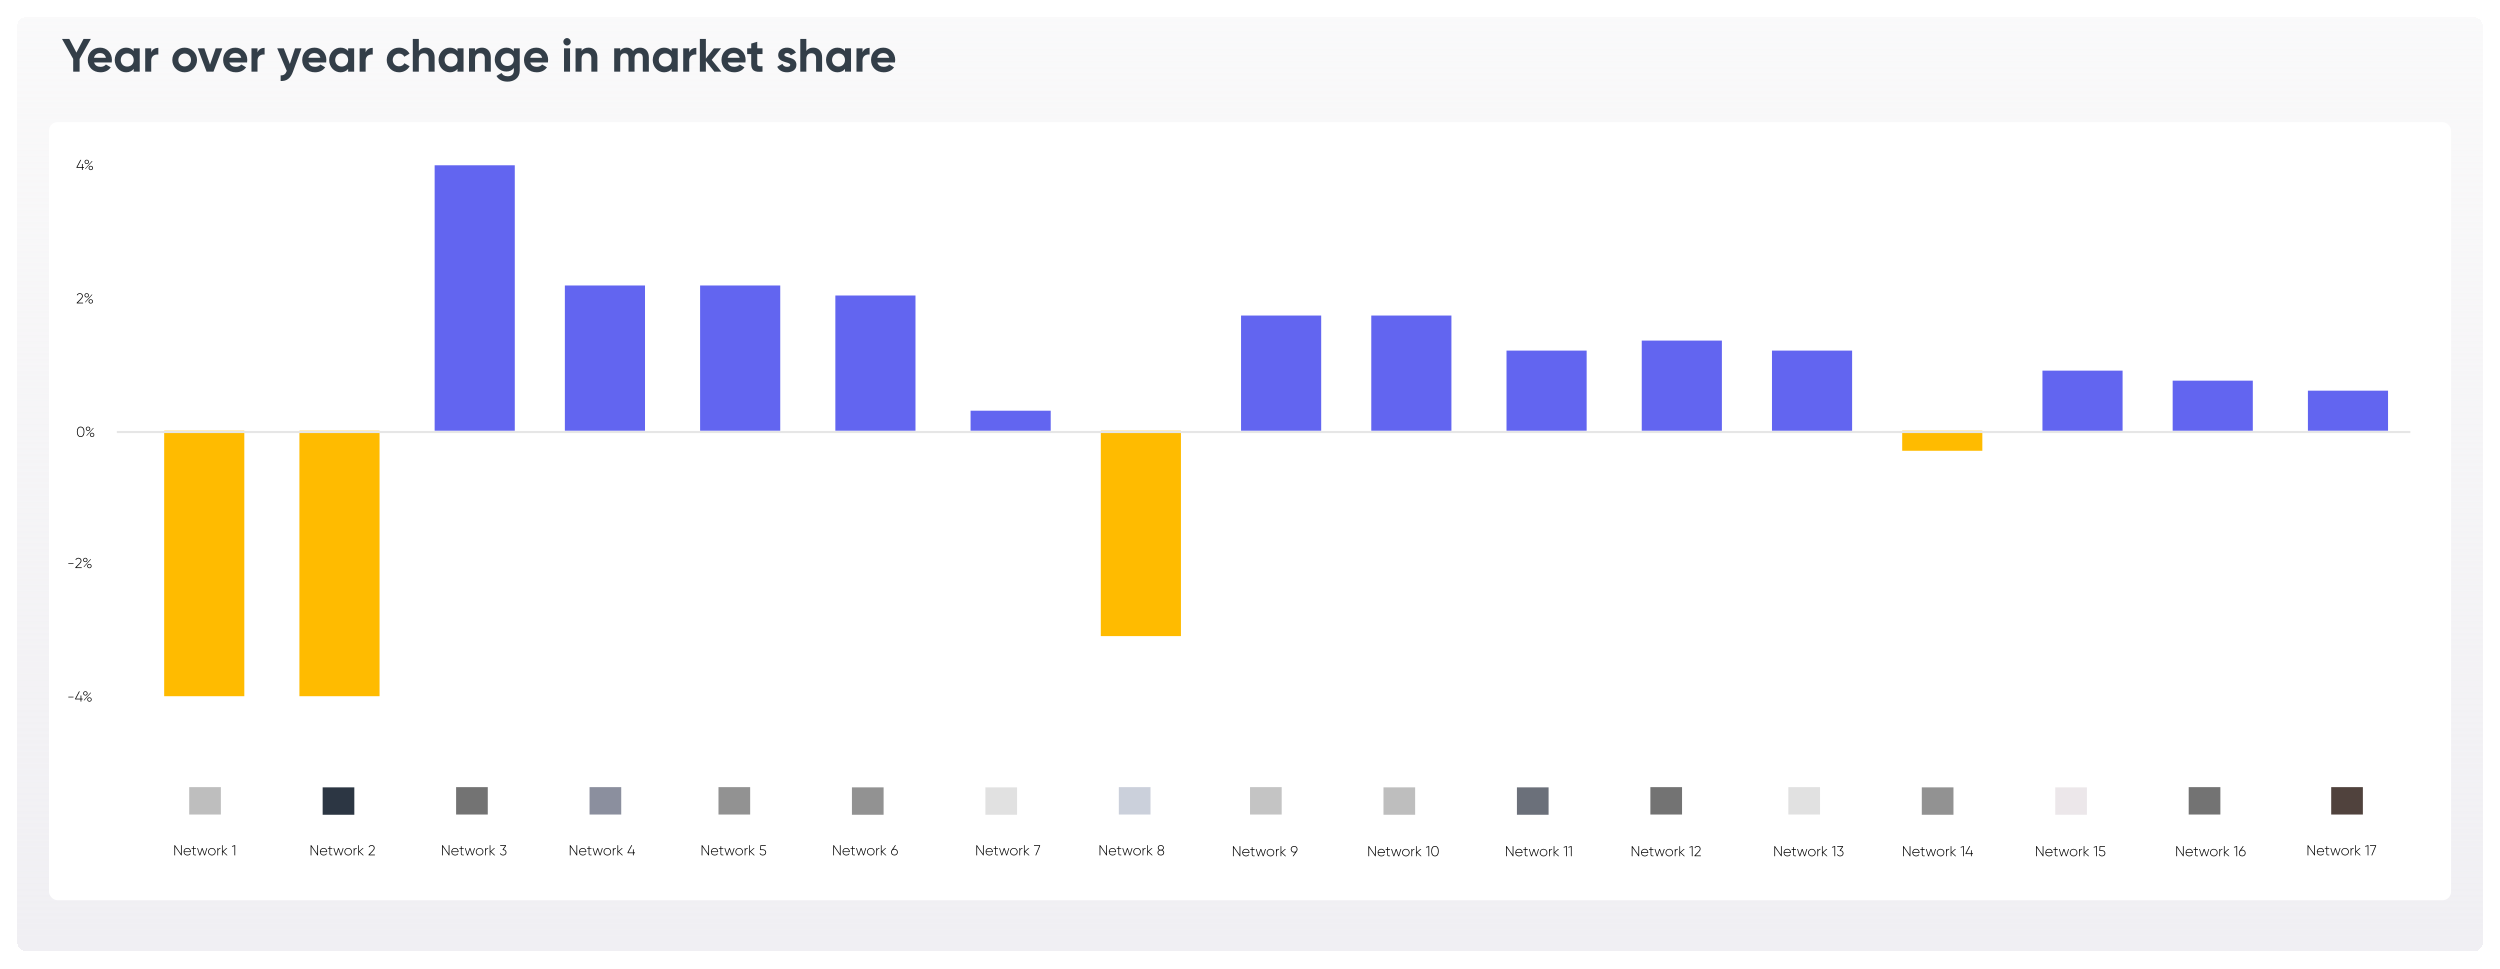 <svg width="10828" height="4195" viewBox="0 0 10828 4195" fill="none" xmlns="http://www.w3.org/2000/svg">
<g filter="url(#filter0_d_106_407)">
<rect x="74.954" width="10678.3" height="4046" rx="37.13" fill="url(#paint0_linear_106_407)" shape-rendering="crispEdges"/>
</g>
<rect x="212.104" y="529.017" width="10404" height="3370.03" rx="37.13" fill="white"/>
<rect x="711.067" y="1865.63" width="347.101" height="1149.77" fill="#FFBB00"/>
<rect x="1296.8" y="1865.63" width="347.101" height="1149.77" fill="#FFBB00"/>
<rect x="4767.81" y="1865.63" width="347.101" height="889.447" fill="#FFBB00"/>
<rect x="1882.53" y="715.86" width="347.101" height="1149.77" fill="#6265F0"/>
<rect x="2446.56" y="1236.51" width="347.101" height="629.121" fill="#6265F0"/>
<rect x="3032.3" y="1236.51" width="347.101" height="629.121" fill="#6265F0"/>
<rect x="3618.05" y="1279.89" width="347.101" height="585.733" fill="#6265F0"/>
<rect x="5375.23" y="1366.67" width="347.101" height="498.958" fill="#6265F0"/>
<rect x="5939.27" y="1366.67" width="347.101" height="498.958" fill="#6265F0"/>
<rect x="6525" y="1518.53" width="347.101" height="347.101" fill="#6265F0"/>
<rect x="8846.25" y="1605.31" width="347.101" height="260.326" fill="#6265F0"/>
<rect x="9410.28" y="1648.69" width="347.101" height="216.938" fill="#6265F0"/>
<rect x="9996.01" y="1692.08" width="347.101" height="173.551" fill="#6265F0"/>
<rect x="7674.78" y="1518.53" width="347.101" height="347.101" fill="#6265F0"/>
<rect x="7110.75" y="1475.15" width="347.101" height="390.489" fill="#6265F0"/>
<rect x="4203.77" y="1778.85" width="347.101" height="86.775" fill="#6265F0"/>
<rect x="8238.81" y="1865.63" width="347.101" height="86.775" fill="#FFBB00"/>
<path d="M393.282 168.736H361.723L330.974 227.807L300.224 168.736H268.665L317.015 255.118V310.346H344.73V255.118L393.282 168.736ZM407.541 270.493H483.808C484.415 267.054 484.82 263.614 484.82 259.771C484.82 230.033 463.578 206.364 433.638 206.364C401.877 206.364 380.231 229.628 380.231 259.771C380.231 289.913 401.675 313.178 435.661 313.178C455.082 313.178 470.254 305.288 479.762 291.532L458.723 279.394C454.273 285.261 446.181 289.509 436.066 289.509C422.309 289.509 411.183 283.844 407.541 270.493ZM407.137 250.263C410.171 237.315 419.679 229.83 433.638 229.83C444.562 229.83 455.486 235.697 458.723 250.263H407.137ZM579.122 209.196V221.131C571.839 212.028 560.915 206.364 546.147 206.364C519.241 206.364 496.988 229.628 496.988 259.771C496.988 289.913 519.241 313.178 546.147 313.178C560.915 313.178 571.839 307.514 579.122 298.41V310.346H605.218V209.196H579.122ZM551.002 288.295C535.02 288.295 523.085 276.764 523.085 259.771C523.085 242.778 535.02 231.246 551.002 231.246C567.186 231.246 579.122 242.778 579.122 259.771C579.122 276.764 567.186 288.295 551.002 288.295ZM654.979 226.594V209.196H628.883V310.346H654.979V261.996C654.979 240.755 672.175 234.686 685.729 236.304V207.173C672.984 207.173 660.239 212.837 654.979 226.594ZM799.714 313.178C829.452 313.178 853.324 289.913 853.324 259.771C853.324 229.628 829.452 206.364 799.714 206.364C769.976 206.364 746.307 229.628 746.307 259.771C746.307 289.913 769.976 313.178 799.714 313.178ZM799.714 287.688C784.339 287.688 772.404 276.157 772.404 259.771C772.404 243.384 784.339 231.853 799.714 231.853C815.291 231.853 827.227 243.384 827.227 259.771C827.227 276.157 815.291 287.688 799.714 287.688ZM934.288 209.196L909.607 280.001L885.129 209.196H856.402L894.839 310.346H924.577L963.014 209.196H934.288ZM993.698 270.493H1069.96C1070.57 267.054 1070.98 263.614 1070.98 259.771C1070.98 230.033 1049.73 206.364 1019.79 206.364C988.033 206.364 966.387 229.628 966.387 259.771C966.387 289.913 987.831 313.178 1021.82 313.178C1041.24 313.178 1056.41 305.288 1065.92 291.532L1044.88 279.394C1040.43 285.261 1032.34 289.509 1022.22 289.509C1008.47 289.509 997.339 283.844 993.698 270.493ZM993.293 250.263C996.327 237.315 1005.84 229.83 1019.79 229.83C1030.72 229.83 1041.64 235.697 1044.88 250.263H993.293ZM1115.29 226.594V209.196H1089.19V310.346H1115.29V261.996C1115.29 240.755 1132.49 234.686 1146.04 236.304V207.173C1133.3 207.173 1120.55 212.837 1115.29 226.594ZM1277.83 209.196L1255.37 277.169L1229.07 209.196H1200.55L1242.02 307.109C1237.17 320.663 1229.88 326.732 1215.52 326.53V350.806C1241.21 352.222 1258.41 339.477 1268.93 310.346L1305.75 209.196H1277.83ZM1336.26 270.493H1412.53C1413.14 267.054 1413.54 263.614 1413.54 259.771C1413.54 230.033 1392.3 206.364 1362.36 206.364C1330.6 206.364 1308.95 229.628 1308.95 259.771C1308.95 289.913 1330.4 313.178 1364.38 313.178C1383.8 313.178 1398.98 305.288 1408.49 291.532L1387.45 279.394C1383 285.261 1374.9 289.509 1364.79 289.509C1351.03 289.509 1339.91 283.844 1336.26 270.493ZM1335.86 250.263C1338.89 237.315 1348.4 229.83 1362.36 229.83C1373.29 229.83 1384.21 235.697 1387.45 250.263H1335.86ZM1507.84 209.196V221.131C1500.56 212.028 1489.64 206.364 1474.87 206.364C1447.96 206.364 1425.71 229.628 1425.71 259.771C1425.71 289.913 1447.96 313.178 1474.87 313.178C1489.64 313.178 1500.56 307.514 1507.84 298.41V310.346H1533.94V209.196H1507.84ZM1479.72 288.295C1463.74 288.295 1451.81 276.764 1451.81 259.771C1451.81 242.778 1463.74 231.246 1479.72 231.246C1495.91 231.246 1507.84 242.778 1507.84 259.771C1507.84 276.764 1495.91 288.295 1479.72 288.295ZM1583.7 226.594V209.196H1557.61V310.346H1583.7V261.996C1583.7 240.755 1600.9 234.686 1614.45 236.304V207.173C1601.71 207.173 1588.96 212.837 1583.7 226.594ZM1728.44 313.178C1748.26 313.178 1765.46 302.658 1774.16 286.879L1751.5 273.932C1747.45 282.226 1738.75 287.284 1728.23 287.284C1712.66 287.284 1701.13 275.752 1701.13 259.771C1701.13 243.587 1712.66 232.056 1728.23 232.056C1738.55 232.056 1747.25 237.315 1751.3 245.61L1773.75 232.46C1765.46 216.883 1748.26 206.364 1728.44 206.364C1697.69 206.364 1675.03 229.628 1675.03 259.771C1675.03 289.913 1697.69 313.178 1728.44 313.178ZM1844.2 206.364C1830.64 206.364 1820.12 211.421 1814.06 220.525V168.736H1787.96V310.346H1814.06V255.725C1814.06 238.125 1823.56 230.64 1836.31 230.64C1848.04 230.64 1856.34 237.72 1856.34 251.476V310.346H1882.43V248.24C1882.43 221.334 1865.64 206.364 1844.2 206.364ZM1981.59 209.196V221.131C1974.31 212.028 1963.38 206.364 1948.62 206.364C1921.71 206.364 1899.46 229.628 1899.46 259.771C1899.46 289.913 1921.71 313.178 1948.62 313.178C1963.38 313.178 1974.31 307.514 1981.59 298.41V310.346H2007.69V209.196H1981.59ZM1953.47 288.295C1937.49 288.295 1925.55 276.764 1925.55 259.771C1925.55 242.778 1937.49 231.246 1953.47 231.246C1969.65 231.246 1981.59 242.778 1981.59 259.771C1981.59 276.764 1969.65 288.295 1953.47 288.295ZM2087.59 206.364C2074.04 206.364 2063.52 211.421 2057.45 220.525V209.196H2031.35V310.346H2057.45V255.725C2057.45 238.125 2066.96 230.64 2079.7 230.64C2091.43 230.64 2099.73 237.72 2099.73 251.476V310.346H2125.83V248.24C2125.83 221.334 2109.03 206.364 2087.59 206.364ZM2225.59 209.196V221.738C2218.51 212.23 2207.58 206.364 2193.22 206.364C2164.49 206.364 2142.85 229.83 2142.85 258.152C2142.85 286.677 2164.49 309.941 2193.22 309.941C2207.58 309.941 2218.51 304.074 2225.59 294.566V305.491C2225.59 321.472 2215.47 330.373 2199.09 330.373C2183.51 330.373 2176.83 324.102 2172.59 316.212L2150.33 328.957C2159.23 345.344 2176.63 353.638 2198.28 353.638C2224.98 353.638 2251.08 338.668 2251.08 305.491V209.196H2225.59ZM2197.27 285.867C2180.88 285.867 2168.95 274.336 2168.95 258.152C2168.95 242.171 2180.88 230.64 2197.27 230.64C2213.65 230.64 2225.59 242.171 2225.59 258.152C2225.59 274.336 2213.65 285.867 2197.27 285.867ZM2296.79 270.493H2373.06C2373.67 267.054 2374.07 263.614 2374.07 259.771C2374.07 230.033 2352.83 206.364 2322.89 206.364C2291.13 206.364 2269.48 229.628 2269.48 259.771C2269.48 289.913 2290.93 313.178 2324.91 313.178C2344.33 313.178 2359.51 305.288 2369.02 291.532L2347.98 279.394C2343.53 285.261 2335.43 289.509 2325.32 289.509C2311.56 289.509 2300.44 283.844 2296.79 270.493ZM2296.39 250.263C2299.42 237.315 2308.93 229.83 2322.89 229.83C2333.81 229.83 2344.74 235.697 2347.98 250.263H2296.39ZM2455.81 197.058C2464.71 197.058 2472 189.775 2472 181.076C2472 172.377 2464.71 164.892 2455.81 164.892C2447.11 164.892 2439.83 172.377 2439.83 181.076C2439.83 189.775 2447.11 197.058 2455.81 197.058ZM2442.87 310.346H2468.96V209.196H2442.87V310.346ZM2549.09 206.364C2535.53 206.364 2525.01 211.421 2518.94 220.525V209.196H2492.85V310.346H2518.94V255.725C2518.94 238.125 2528.45 230.64 2541.2 230.64C2552.93 230.64 2561.23 237.72 2561.23 251.476V310.346H2587.32V248.24C2587.32 221.334 2570.53 206.364 2549.09 206.364ZM2772.05 206.364C2758.3 206.364 2748.18 211.826 2741.91 220.929C2736.24 211.623 2726.94 206.364 2714.4 206.364C2701.45 206.364 2691.94 211.421 2686.28 219.918V209.196H2660.18V310.346H2686.28V253.499C2686.28 238.327 2694.17 230.64 2705.29 230.64C2716.22 230.64 2722.29 237.922 2722.29 249.858V310.346H2748.38V253.499C2748.38 238.327 2755.67 230.64 2767.2 230.64C2778.12 230.64 2784.19 237.922 2784.19 249.858V310.346H2810.29V248.037C2810.29 222.75 2795.11 206.364 2772.05 206.364ZM2909.33 209.196V221.131C2902.04 212.028 2891.12 206.364 2876.35 206.364C2849.44 206.364 2827.19 229.628 2827.19 259.771C2827.19 289.913 2849.44 313.178 2876.35 313.178C2891.12 313.178 2902.04 307.514 2909.33 298.41V310.346H2935.42V209.196H2909.33ZM2881.21 288.295C2865.22 288.295 2853.29 276.764 2853.29 259.771C2853.29 242.778 2865.22 231.246 2881.21 231.246C2897.39 231.246 2909.33 242.778 2909.33 259.771C2909.33 276.764 2897.39 288.295 2881.21 288.295ZM2985.18 226.594V209.196H2959.09V310.346H2985.18V261.996C2985.18 240.755 3002.38 234.686 3015.93 236.304V207.173C3003.19 207.173 2990.44 212.837 2985.18 226.594ZM3124.46 310.346L3082.58 259.164L3123.24 209.196H3092.09L3057.29 253.702V168.736H3031.19V310.346H3057.29V264.424L3094.11 310.346H3124.46ZM3152.22 270.493H3228.49C3229.1 267.054 3229.5 263.614 3229.5 259.771C3229.5 230.033 3208.26 206.364 3178.32 206.364C3146.56 206.364 3124.91 229.628 3124.91 259.771C3124.91 289.913 3146.36 313.178 3180.34 313.178C3199.76 313.178 3214.94 305.288 3224.44 291.532L3203.4 279.394C3198.95 285.261 3190.86 289.509 3180.75 289.509C3166.99 289.509 3155.86 283.844 3152.22 270.493ZM3151.82 250.263C3154.85 237.315 3164.36 229.83 3178.32 229.83C3189.24 229.83 3200.17 235.697 3203.4 250.263H3151.82ZM3302.61 234.281V209.196H3279.75V180.874L3253.66 188.763V209.196H3236.06V234.281H3253.66V276.359C3253.66 303.67 3266 314.392 3302.61 310.346V286.677C3287.64 287.486 3279.75 287.284 3279.75 276.359V234.281H3302.61ZM3397.24 237.922C3397.24 232.46 3402.5 229.628 3408.98 229.628C3416.46 229.628 3422.13 233.472 3425.16 239.945L3447.41 227.807C3439.52 213.849 3425.36 206.364 3408.98 206.364C3388.14 206.364 3370.54 217.895 3370.54 238.529C3370.54 274.134 3422.73 266.042 3422.73 280.81C3422.73 286.677 3417.07 289.509 3408.77 289.509C3398.66 289.509 3391.78 284.654 3388.95 276.359L3366.29 289.104C3373.57 304.681 3388.54 313.178 3408.77 313.178C3430.42 313.178 3449.44 302.658 3449.44 280.81C3449.44 243.587 3397.24 252.893 3397.24 237.922ZM3522.46 206.364C3508.9 206.364 3498.38 211.421 3492.32 220.525V168.736H3466.22V310.346H3492.32V255.725C3492.32 238.125 3501.82 230.64 3514.57 230.64C3526.3 230.64 3534.6 237.72 3534.6 251.476V310.346H3560.69V248.24C3560.69 221.334 3543.9 206.364 3522.46 206.364ZM3659.85 209.196V221.131C3652.57 212.028 3641.64 206.364 3626.88 206.364C3599.97 206.364 3577.72 229.628 3577.72 259.771C3577.72 289.913 3599.97 313.178 3626.88 313.178C3641.64 313.178 3652.57 307.514 3659.85 298.41V310.346H3685.95V209.196H3659.85ZM3631.73 288.295C3615.75 288.295 3603.81 276.764 3603.81 259.771C3603.81 242.778 3615.75 231.246 3631.73 231.246C3647.91 231.246 3659.85 242.778 3659.85 259.771C3659.85 276.764 3647.91 288.295 3631.73 288.295ZM3735.71 226.594V209.196H3709.61V310.346H3735.71V261.996C3735.71 240.755 3752.9 234.686 3766.46 236.304V207.173C3753.71 207.173 3740.97 212.837 3735.71 226.594ZM3800.02 270.493H3876.28C3876.89 267.054 3877.3 263.614 3877.3 259.771C3877.3 230.033 3856.05 206.364 3826.11 206.364C3794.35 206.364 3772.71 229.628 3772.71 259.771C3772.71 289.913 3794.15 313.178 3828.14 313.178C3847.56 313.178 3862.73 305.288 3872.24 291.532L3851.2 279.394C3846.75 285.261 3838.66 289.509 3828.54 289.509C3814.79 289.509 3803.66 283.844 3800.02 270.493ZM3799.61 250.263C3802.65 237.315 3812.16 229.83 3826.11 229.83C3837.04 229.83 3847.96 235.697 3851.2 250.263H3799.61Z" fill="#333E48"/>
<path d="M783.836 3660.86V3698.41L758.013 3660.86H755.144V3704.52H758.45V3666.98L784.21 3704.52H787.142V3660.86H783.836ZM811.376 3672.65C801.832 3672.65 795.221 3679.76 795.221 3688.93C795.221 3698.35 802.02 3705.21 811.625 3705.21C817.8 3705.21 822.665 3702.4 825.223 3698.16L822.478 3696.54C820.669 3699.85 816.802 3702.22 811.687 3702.22C804.577 3702.22 799.213 3697.6 798.464 3690.55H826.72C826.72 3690.05 826.782 3689.56 826.782 3689.06C826.782 3680.51 820.856 3672.65 811.376 3672.65ZM811.376 3675.65C817.488 3675.65 822.852 3679.89 823.538 3687.5H798.464C799.088 3680.57 804.265 3675.65 811.376 3675.65ZM849.125 3676.39V3673.34H839.832V3664.61L836.651 3665.54V3673.34H829.789V3676.39H836.651V3696.67C836.651 3703.78 840.954 3705.77 849.125 3704.52V3701.72C842.763 3702.28 839.832 3702.15 839.832 3696.67V3676.39H849.125ZM894.469 3673.34L886.174 3700.47L877.441 3673.34H874.198L865.466 3700.47L857.17 3673.34H853.864L863.719 3704.52H867.15L875.82 3677.95L884.49 3704.52H887.92L897.775 3673.34H894.469ZM917.672 3705.21C926.717 3705.21 934.014 3698.16 934.014 3688.93C934.014 3679.7 926.717 3672.65 917.672 3672.65C908.566 3672.65 901.268 3679.7 901.268 3688.93C901.268 3698.16 908.566 3705.21 917.672 3705.21ZM917.672 3702.22C910.25 3702.22 904.449 3696.35 904.449 3688.93C904.449 3681.51 910.25 3675.65 917.672 3675.65C925.095 3675.65 930.833 3681.51 930.833 3688.93C930.833 3696.35 925.095 3702.22 917.672 3702.22ZM944.638 3679.45V3673.34H941.52V3704.52H944.638V3687.19C944.638 3679.2 949.691 3675.9 955.055 3675.9V3672.9C950.813 3672.9 946.759 3674.52 944.638 3679.45ZM985.266 3704.52L967.864 3688.31L984.642 3673.34H980.276L964.496 3687.5V3660.86H961.377V3704.52H964.496V3689.18L981.025 3704.52H985.266ZM1015.83 3660.86L1004.41 3664.79L1005.23 3667.66L1015.33 3664.48V3704.52H1018.64V3660.86H1015.83ZM1374.13 3660.86V3698.41L1348.31 3660.86H1345.44V3704.52H1348.75V3666.98L1374.51 3704.52H1377.44V3660.86H1374.13ZM1401.67 3672.65C1392.13 3672.65 1385.52 3679.76 1385.52 3688.93C1385.52 3698.35 1392.32 3705.21 1401.92 3705.21C1408.1 3705.21 1412.96 3702.4 1415.52 3698.16L1412.77 3696.54C1410.97 3699.85 1407.1 3702.22 1401.98 3702.22C1394.87 3702.22 1389.51 3697.6 1388.76 3690.55H1417.02C1417.02 3690.05 1417.08 3689.56 1417.08 3689.06C1417.08 3680.51 1411.15 3672.65 1401.67 3672.65ZM1401.67 3675.65C1407.78 3675.65 1413.15 3679.89 1413.83 3687.5H1388.76C1389.38 3680.57 1394.56 3675.65 1401.67 3675.65ZM1439.42 3676.39V3673.34H1430.13V3664.61L1426.95 3665.54V3673.34H1420.09V3676.39H1426.95V3696.67C1426.95 3703.78 1431.25 3705.77 1439.42 3704.52V3701.72C1433.06 3702.28 1430.13 3702.15 1430.13 3696.67V3676.39H1439.42ZM1484.77 3673.34L1476.47 3700.47L1467.74 3673.34H1464.49L1455.76 3700.47L1447.47 3673.34H1444.16L1454.02 3704.52H1457.45L1466.12 3677.95L1474.79 3704.52H1478.22L1488.07 3673.34H1484.77ZM1507.97 3705.21C1517.01 3705.21 1524.31 3698.16 1524.31 3688.93C1524.31 3679.7 1517.01 3672.65 1507.97 3672.65C1498.86 3672.65 1491.56 3679.7 1491.56 3688.93C1491.56 3698.16 1498.86 3705.21 1507.97 3705.21ZM1507.97 3702.22C1500.55 3702.22 1494.75 3696.35 1494.75 3688.93C1494.75 3681.51 1500.55 3675.65 1507.97 3675.65C1515.39 3675.65 1521.13 3681.51 1521.13 3688.93C1521.13 3696.35 1515.39 3702.22 1507.97 3702.22ZM1534.93 3679.45V3673.34H1531.82V3704.52H1534.93V3687.19C1534.93 3679.2 1539.99 3675.9 1545.35 3675.9V3672.9C1541.11 3672.9 1537.05 3674.52 1534.93 3679.45ZM1575.56 3704.52L1558.16 3688.31L1574.94 3673.34H1570.57L1554.79 3687.5V3660.86H1551.67V3704.52H1554.79V3689.18L1571.32 3704.52H1575.56ZM1596.33 3704.52H1623.78V3701.34H1601.07L1614.61 3687.43C1619.04 3682.94 1622.78 3678.14 1622.78 3672.71C1622.78 3664.61 1616.48 3660.18 1609.81 3660.18C1604.13 3660.18 1599.2 3662.92 1596.58 3668.29L1599.39 3669.97C1601.45 3665.6 1605.06 3663.36 1609.81 3663.36C1615.11 3663.36 1619.41 3666.73 1619.41 3672.71C1619.41 3677.02 1616.17 3681.13 1612.36 3685.06L1596.33 3701.53V3704.52ZM1943.35 3660.86V3698.41L1917.53 3660.86H1914.66V3704.52H1917.97V3666.98L1943.73 3704.52H1946.66V3660.86H1943.35ZM1970.89 3672.65C1961.35 3672.65 1954.74 3679.76 1954.74 3688.93C1954.74 3698.35 1961.54 3705.21 1971.14 3705.21C1977.32 3705.21 1982.18 3702.4 1984.74 3698.16L1981.99 3696.54C1980.19 3699.85 1976.32 3702.22 1971.2 3702.22C1964.09 3702.22 1958.73 3697.6 1957.98 3690.55H1986.24C1986.24 3690.05 1986.3 3689.56 1986.3 3689.06C1986.3 3680.51 1980.37 3672.65 1970.89 3672.65ZM1970.89 3675.65C1977 3675.65 1982.37 3679.89 1983.05 3687.5H1957.98C1958.6 3680.57 1963.78 3675.65 1970.89 3675.65ZM2008.64 3676.39V3673.34H1999.35V3664.61L1996.17 3665.54V3673.34H1989.31V3676.39H1996.17V3696.67C1996.17 3703.78 2000.47 3705.77 2008.64 3704.52V3701.72C2002.28 3702.28 1999.35 3702.15 1999.35 3696.67V3676.39H2008.64ZM2053.99 3673.34L2045.69 3700.47L2036.96 3673.34H2033.71L2024.98 3700.47L2016.69 3673.34H2013.38L2023.24 3704.52H2026.67L2035.34 3677.95L2044.01 3704.52H2047.44L2057.29 3673.34H2053.99ZM2077.19 3705.21C2086.23 3705.21 2093.53 3698.16 2093.53 3688.93C2093.53 3679.7 2086.23 3672.65 2077.19 3672.65C2068.08 3672.65 2060.78 3679.7 2060.78 3688.93C2060.78 3698.16 2068.08 3705.21 2077.19 3705.21ZM2077.19 3702.22C2069.77 3702.22 2063.97 3696.35 2063.97 3688.93C2063.97 3681.51 2069.77 3675.65 2077.19 3675.65C2084.61 3675.65 2090.35 3681.51 2090.35 3688.93C2090.35 3696.35 2084.61 3702.22 2077.19 3702.22ZM2104.15 3679.45V3673.34H2101.04V3704.52H2104.15V3687.19C2104.15 3679.2 2109.21 3675.9 2114.57 3675.9V3672.9C2110.33 3672.9 2106.28 3674.52 2104.15 3679.45ZM2144.78 3704.52L2127.38 3688.31L2144.16 3673.34H2139.79L2124.01 3687.5V3660.86H2120.89V3704.52H2124.01V3689.18L2140.54 3704.52H2144.78ZM2181.02 3679.01L2191.5 3663.98V3660.86H2166.36V3663.98H2187.7L2176.66 3679.64L2178.09 3681.82H2179.03C2185.51 3681.82 2190.25 3685.63 2190.25 3691.93C2190.25 3698.23 2185.51 3702.03 2179.15 3702.03C2173.66 3702.03 2169.61 3699.66 2167.99 3695.29L2165.24 3696.92C2167.36 3702.28 2172.79 3705.21 2179.15 3705.21C2186.88 3705.21 2193.56 3700.35 2193.56 3691.93C2193.56 3684.25 2187.94 3679.7 2181.02 3679.01ZM2496.68 3660.86V3698.41L2470.85 3660.86H2467.98V3704.52H2471.29V3666.98L2497.05 3704.52H2499.98V3660.86H2496.68ZM2524.21 3672.65C2514.67 3672.65 2508.06 3679.76 2508.06 3688.93C2508.06 3698.35 2514.86 3705.21 2524.46 3705.21C2530.64 3705.21 2535.5 3702.4 2538.06 3698.16L2535.32 3696.54C2533.51 3699.85 2529.64 3702.22 2524.53 3702.22C2517.42 3702.22 2512.05 3697.6 2511.3 3690.55H2539.56C2539.56 3690.05 2539.62 3689.56 2539.62 3689.06C2539.62 3680.51 2533.7 3672.65 2524.21 3672.65ZM2524.21 3675.65C2530.33 3675.65 2535.69 3679.89 2536.38 3687.5H2511.3C2511.93 3680.57 2517.1 3675.65 2524.21 3675.65ZM2561.96 3676.39V3673.34H2552.67V3664.61L2549.49 3665.54V3673.34H2542.63V3676.39H2549.49V3696.67C2549.49 3703.78 2553.79 3705.77 2561.96 3704.52V3701.72C2555.6 3702.28 2552.67 3702.15 2552.67 3696.67V3676.39H2561.96ZM2607.31 3673.34L2599.01 3700.47L2590.28 3673.34H2587.04L2578.3 3700.47L2570.01 3673.34H2566.7L2576.56 3704.52H2579.99L2588.66 3677.95L2597.33 3704.52H2600.76L2610.61 3673.34H2607.31ZM2630.51 3705.21C2639.56 3705.21 2646.85 3698.16 2646.85 3688.93C2646.85 3679.7 2639.56 3672.65 2630.51 3672.65C2621.4 3672.65 2614.11 3679.7 2614.11 3688.93C2614.11 3698.16 2621.4 3705.21 2630.51 3705.21ZM2630.51 3702.22C2623.09 3702.22 2617.29 3696.35 2617.29 3688.93C2617.29 3681.51 2623.09 3675.65 2630.51 3675.65C2637.93 3675.65 2643.67 3681.51 2643.67 3688.93C2643.67 3696.35 2637.93 3702.22 2630.51 3702.22ZM2657.48 3679.45V3673.34H2654.36V3704.52H2657.48V3687.19C2657.48 3679.2 2662.53 3675.9 2667.89 3675.9V3672.9C2663.65 3672.9 2659.6 3674.52 2657.48 3679.45ZM2698.1 3704.52L2680.7 3688.31L2697.48 3673.34H2693.11L2677.33 3687.5V3660.86H2674.22V3704.52H2677.33V3689.18L2693.86 3704.52H2698.1ZM2750.37 3692.24H2744.76V3678.52H2741.45V3692.24H2721.62L2738.15 3660.86H2734.53L2717.94 3692.24V3695.36H2741.45V3704.52H2744.76V3695.36H2750.37V3692.24Z" fill="black"/>
<rect x="819.497" y="3527.92" width="118.704" height="137.153" transform="rotate(-90 819.497 3527.92)" fill="#BEBEBE"/>
<rect x="1397.49" y="3528.92" width="118.704" height="137.153" transform="rotate(-90 1397.49 3528.92)" fill="#2C3643"/>
<rect x="1975.5" y="3527.92" width="118.704" height="137.153" transform="rotate(-90 1975.5 3527.92)" fill="#737373"/>
<rect x="2553.5" y="3527.92" width="118.704" height="137.153" transform="rotate(-90 2553.5 3527.92)" fill="#8B8F9E"/>
<path d="M3067.65 3660.86V3698.41L3041.83 3660.86H3038.96V3704.52H3042.26V3666.98L3068.02 3704.52H3070.96V3660.86H3067.65ZM3095.19 3672.65C3085.65 3672.65 3079.03 3679.76 3079.03 3688.93C3079.03 3698.35 3085.83 3705.21 3095.44 3705.21C3101.61 3705.21 3106.48 3702.4 3109.04 3698.16L3106.29 3696.54C3104.48 3699.85 3100.62 3702.22 3095.5 3702.22C3088.39 3702.22 3083.03 3697.6 3082.28 3690.55H3110.53C3110.53 3690.05 3110.6 3689.56 3110.6 3689.06C3110.6 3680.51 3104.67 3672.65 3095.19 3672.65ZM3095.19 3675.65C3101.3 3675.65 3106.67 3679.89 3107.35 3687.5H3082.28C3082.9 3680.57 3088.08 3675.65 3095.19 3675.65ZM3132.94 3676.39V3673.34H3123.65V3664.61L3120.46 3665.54V3673.34H3113.6V3676.39H3120.46V3696.67C3120.46 3703.78 3124.77 3705.77 3132.94 3704.52V3701.72C3126.58 3702.28 3123.65 3702.15 3123.65 3696.67V3676.39H3132.94ZM3178.28 3673.34L3169.99 3700.47L3161.25 3673.34H3158.01L3149.28 3700.47L3140.98 3673.34H3137.68L3147.53 3704.52H3150.96L3159.63 3677.95L3168.3 3704.52H3171.73L3181.59 3673.34H3178.28ZM3201.49 3705.21C3210.53 3705.21 3217.83 3698.16 3217.83 3688.93C3217.83 3679.7 3210.53 3672.65 3201.49 3672.65C3192.38 3672.65 3185.08 3679.7 3185.08 3688.93C3185.08 3698.16 3192.38 3705.21 3201.49 3705.21ZM3201.49 3702.22C3194.06 3702.22 3188.26 3696.35 3188.26 3688.93C3188.26 3681.51 3194.06 3675.65 3201.49 3675.65C3208.91 3675.65 3214.65 3681.51 3214.65 3688.93C3214.65 3696.35 3208.91 3702.22 3201.49 3702.22ZM3228.45 3679.45V3673.34H3225.33V3704.52H3228.45V3687.19C3228.45 3679.2 3233.5 3675.9 3238.87 3675.9V3672.9C3234.63 3672.9 3230.57 3674.52 3228.45 3679.45ZM3269.08 3704.52L3251.68 3688.31L3268.46 3673.34H3264.09L3248.31 3687.5V3660.86H3245.19V3704.52H3248.31V3689.18L3264.84 3704.52H3269.08ZM3303.76 3678.64H3295.53L3296.52 3663.98H3316.67V3660.86H3293.59L3292.1 3681.82H3303.76C3310.25 3681.82 3314.99 3685.63 3314.99 3691.93C3314.99 3698.23 3310.25 3702.03 3303.76 3702.03C3298.4 3702.03 3294.22 3699.47 3292.78 3694.79L3289.97 3696.42C3291.97 3702.15 3297.52 3705.21 3303.76 3705.21C3311.62 3705.21 3318.29 3700.35 3318.29 3691.93C3318.29 3683.5 3311.62 3678.64 3303.76 3678.64ZM3637.72 3660.86V3698.41L3611.9 3660.86H3609.03V3704.52H3612.34V3666.98L3638.1 3704.52H3641.03V3660.86H3637.72ZM3665.26 3672.65C3655.72 3672.65 3649.11 3679.76 3649.11 3688.93C3649.11 3698.35 3655.91 3705.21 3665.51 3705.21C3671.69 3705.21 3676.55 3702.4 3679.11 3698.16L3676.36 3696.54C3674.56 3699.85 3670.69 3702.22 3665.57 3702.22C3658.46 3702.22 3653.1 3697.6 3652.35 3690.55H3680.61C3680.61 3690.05 3680.67 3689.56 3680.67 3689.06C3680.67 3680.51 3674.74 3672.65 3665.26 3672.65ZM3665.26 3675.65C3671.37 3675.65 3676.74 3679.89 3677.43 3687.5H3652.35C3652.97 3680.57 3658.15 3675.65 3665.26 3675.65ZM3703.01 3676.39V3673.34H3693.72V3664.61L3690.54 3665.54V3673.34H3683.68V3676.39H3690.54V3696.67C3690.54 3703.78 3694.84 3705.77 3703.01 3704.52V3701.72C3696.65 3702.28 3693.72 3702.15 3693.72 3696.67V3676.39H3703.01ZM3748.36 3673.34L3740.06 3700.47L3731.33 3673.34H3728.08L3719.35 3700.47L3711.06 3673.34H3707.75L3717.61 3704.52H3721.04L3729.71 3677.95L3738.38 3704.52H3741.81L3751.66 3673.34H3748.36ZM3771.56 3705.21C3780.6 3705.21 3787.9 3698.16 3787.9 3688.93C3787.9 3679.7 3780.6 3672.65 3771.56 3672.65C3762.45 3672.65 3755.15 3679.7 3755.15 3688.93C3755.15 3698.16 3762.45 3705.21 3771.56 3705.21ZM3771.56 3702.22C3764.14 3702.22 3758.34 3696.35 3758.34 3688.93C3758.34 3681.51 3764.14 3675.65 3771.56 3675.65C3778.98 3675.65 3784.72 3681.51 3784.72 3688.93C3784.72 3696.35 3778.98 3702.22 3771.56 3702.22ZM3798.53 3679.45V3673.34H3795.41V3704.52H3798.53V3687.19C3798.53 3679.2 3803.58 3675.9 3808.94 3675.9V3672.9C3804.7 3672.9 3800.65 3674.52 3798.53 3679.45ZM3839.15 3704.52L3821.75 3688.31L3838.53 3673.34H3834.16L3818.38 3687.5V3660.86H3815.26V3704.52H3818.38V3689.18L3834.91 3704.52H3839.15ZM3873.96 3676.46C3872.27 3676.46 3870.71 3676.71 3869.22 3677.14L3880.38 3660.86H3876.64L3861.98 3682.13C3860.3 3684.5 3859.3 3687.43 3859.3 3690.87C3859.3 3699.35 3865.47 3705.21 3873.96 3705.21C3882.44 3705.21 3888.62 3699.35 3888.62 3690.87C3888.62 3682.32 3882.44 3676.46 3873.96 3676.46ZM3873.96 3702.03C3867.03 3702.03 3862.67 3697.35 3862.67 3690.87C3862.67 3684.32 3867.03 3679.64 3873.96 3679.64C3880.88 3679.64 3885.31 3684.32 3885.31 3690.87C3885.31 3697.35 3880.88 3702.03 3873.96 3702.03ZM4257.44 3660.86V3698.41L4231.62 3660.86H4228.75V3704.52H4232.05V3666.98L4257.81 3704.52H4260.74V3660.86H4257.44ZM4284.98 3672.65C4275.44 3672.65 4268.82 3679.76 4268.82 3688.93C4268.82 3698.35 4275.62 3705.21 4285.23 3705.21C4291.4 3705.21 4296.27 3702.4 4298.83 3698.16L4296.08 3696.54C4294.27 3699.85 4290.41 3702.22 4285.29 3702.22C4278.18 3702.22 4272.82 3697.6 4272.07 3690.55H4300.32C4300.32 3690.05 4300.38 3689.56 4300.38 3689.06C4300.38 3680.51 4294.46 3672.65 4284.98 3672.65ZM4284.98 3675.65C4291.09 3675.65 4296.46 3679.89 4297.14 3687.5H4272.07C4272.69 3680.57 4277.87 3675.65 4284.98 3675.65ZM4322.73 3676.39V3673.34H4313.43V3664.61L4310.25 3665.54V3673.34H4303.39V3676.39H4310.25V3696.67C4310.25 3703.78 4314.56 3705.77 4322.73 3704.52V3701.72C4316.37 3702.28 4313.43 3702.15 4313.43 3696.67V3676.39H4322.73ZM4368.07 3673.34L4359.78 3700.47L4351.04 3673.34H4347.8L4339.07 3700.47L4330.77 3673.34H4327.47L4337.32 3704.52H4340.75L4349.42 3677.95L4358.09 3704.52H4361.52L4371.38 3673.34H4368.07ZM4391.28 3705.21C4400.32 3705.21 4407.62 3698.16 4407.62 3688.93C4407.62 3679.7 4400.32 3672.65 4391.28 3672.65C4382.17 3672.65 4374.87 3679.7 4374.87 3688.93C4374.87 3698.16 4382.17 3705.21 4391.28 3705.21ZM4391.28 3702.22C4383.85 3702.22 4378.05 3696.35 4378.05 3688.93C4378.05 3681.51 4383.85 3675.65 4391.28 3675.65C4398.7 3675.65 4404.44 3681.51 4404.44 3688.93C4404.44 3696.35 4398.7 3702.22 4391.28 3702.22ZM4418.24 3679.45V3673.34H4415.12V3704.52H4418.24V3687.19C4418.24 3679.2 4423.29 3675.9 4428.66 3675.9V3672.9C4424.42 3672.9 4420.36 3674.52 4418.24 3679.45ZM4458.87 3704.52L4441.47 3688.31L4458.25 3673.34H4453.88L4438.1 3687.5V3660.86H4434.98V3704.52H4438.1V3689.18L4454.63 3704.52H4458.87ZM4478.39 3660.86V3663.98H4501.41L4484.44 3704.52H4487.87L4504.84 3663.98V3660.86H4478.39ZM4791.09 3660.86V3698.41L4765.26 3660.86H4762.4V3704.52H4765.7V3666.98L4791.46 3704.52H4794.39V3660.86H4791.09ZM4818.63 3672.65C4809.08 3672.65 4802.47 3679.76 4802.47 3688.93C4802.47 3698.35 4809.27 3705.21 4818.88 3705.21C4825.05 3705.21 4829.92 3702.4 4832.47 3698.16L4829.73 3696.54C4827.92 3699.85 4824.05 3702.22 4818.94 3702.22C4811.83 3702.22 4806.46 3697.6 4805.72 3690.55H4833.97C4833.97 3690.05 4834.03 3689.56 4834.03 3689.06C4834.03 3680.51 4828.11 3672.65 4818.63 3672.65ZM4818.63 3675.65C4824.74 3675.65 4830.1 3679.89 4830.79 3687.5H4805.72C4806.34 3680.57 4811.52 3675.65 4818.63 3675.65ZM4856.38 3676.39V3673.34H4847.08V3664.61L4843.9 3665.54V3673.34H4837.04V3676.39H4843.9V3696.67C4843.9 3703.78 4848.21 3705.77 4856.38 3704.52V3701.72C4850.01 3702.28 4847.08 3702.15 4847.08 3696.67V3676.39H4856.38ZM4901.72 3673.34L4893.42 3700.47L4884.69 3673.34H4881.45L4872.72 3700.47L4864.42 3673.34H4861.12L4870.97 3704.52H4874.4L4883.07 3677.95L4891.74 3704.52H4895.17L4905.03 3673.34H4901.72ZM4924.92 3705.21C4933.97 3705.21 4941.27 3698.16 4941.27 3688.93C4941.27 3679.7 4933.97 3672.65 4924.92 3672.65C4915.82 3672.65 4908.52 3679.7 4908.52 3688.93C4908.52 3698.16 4915.82 3705.21 4924.92 3705.21ZM4924.92 3702.22C4917.5 3702.22 4911.7 3696.35 4911.7 3688.93C4911.7 3681.51 4917.5 3675.65 4924.92 3675.65C4932.35 3675.65 4938.08 3681.51 4938.08 3688.93C4938.08 3696.35 4932.35 3702.22 4924.92 3702.22ZM4951.89 3679.45V3673.34H4948.77V3704.52H4951.89V3687.19C4951.89 3679.2 4956.94 3675.9 4962.31 3675.9V3672.9C4958.06 3672.9 4954.01 3674.52 4951.89 3679.45ZM4992.52 3704.52L4975.11 3688.31L4991.89 3673.34H4987.53L4971.75 3687.5V3660.86H4968.63V3704.52H4971.75V3689.18L4988.28 3704.52H4992.52ZM5034.43 3681.95C5038.17 3680.07 5040.79 3676.58 5040.79 3671.97C5040.79 3664.23 5034.62 3660.18 5027.76 3660.18C5020.9 3660.18 5014.72 3664.23 5014.72 3671.97C5014.72 3676.58 5017.34 3680.07 5021.08 3681.95C5016.41 3683.82 5013.29 3687.75 5013.29 3692.86C5013.29 3700.78 5019.59 3705.21 5027.76 3705.21C5035.93 3705.21 5042.23 3700.78 5042.23 3692.86C5042.23 3687.75 5039.11 3683.82 5034.43 3681.95ZM5018.03 3671.97C5018.03 3666.35 5022.27 3663.36 5027.76 3663.36C5033.25 3663.36 5037.49 3666.35 5037.49 3671.97C5037.49 3677.33 5033.25 3680.51 5027.76 3680.51C5022.27 3680.51 5018.03 3677.33 5018.03 3671.97ZM5027.76 3702.03C5020.96 3702.03 5016.66 3698.66 5016.66 3692.86C5016.66 3687.12 5020.96 3683.75 5027.76 3683.75C5034.56 3683.75 5038.86 3687.12 5038.86 3692.86C5038.86 3698.66 5034.56 3702.03 5027.76 3702.03Z" fill="black"/>
<path d="M10023.2 3660.86V3698.41L9997.42 3660.86H9994.55V3704.52H9997.86V3666.98L10023.6 3704.52H10026.5V3660.86H10023.2ZM10050.8 3672.65C10041.2 3672.65 10034.6 3679.76 10034.6 3688.93C10034.6 3698.35 10041.4 3705.21 10051 3705.21C10057.2 3705.21 10062.1 3702.4 10064.6 3698.16L10061.9 3696.54C10060.1 3699.85 10056.2 3702.22 10051.1 3702.22C10044 3702.22 10038.6 3697.6 10037.9 3690.55H10066.1C10066.1 3690.05 10066.2 3689.56 10066.2 3689.06C10066.2 3680.51 10060.3 3672.65 10050.8 3672.65ZM10050.8 3675.65C10056.9 3675.65 10062.3 3679.89 10062.9 3687.5H10037.9C10038.5 3680.57 10043.7 3675.65 10050.8 3675.65ZM10088.5 3676.39V3673.34H10079.2V3664.61L10076.1 3665.54V3673.34H10069.2V3676.39H10076.1V3696.67C10076.1 3703.78 10080.4 3705.77 10088.5 3704.52V3701.72C10082.2 3702.28 10079.2 3702.15 10079.2 3696.67V3676.39H10088.5ZM10133.9 3673.34L10125.6 3700.47L10116.8 3673.34H10113.6L10104.9 3700.47L10096.6 3673.34H10093.3L10103.1 3704.52H10106.6L10115.2 3677.95L10123.9 3704.52H10127.3L10137.2 3673.34H10133.9ZM10157.1 3705.21C10166.1 3705.21 10173.4 3698.16 10173.4 3688.93C10173.4 3679.7 10166.1 3672.65 10157.1 3672.65C10148 3672.65 10140.7 3679.7 10140.7 3688.93C10140.7 3698.16 10148 3705.21 10157.1 3705.21ZM10157.1 3702.22C10149.7 3702.22 10143.9 3696.35 10143.9 3688.93C10143.9 3681.51 10149.7 3675.65 10157.1 3675.65C10164.5 3675.65 10170.2 3681.51 10170.2 3688.93C10170.2 3696.35 10164.5 3702.22 10157.1 3702.22ZM10184 3679.45V3673.34H10180.9V3704.52H10184V3687.19C10184 3679.2 10189.1 3675.9 10194.5 3675.9V3672.9C10190.2 3672.9 10186.2 3674.52 10184 3679.45ZM10224.7 3704.52L10207.3 3688.31L10224 3673.34H10219.7L10203.9 3687.5V3660.86H10200.8V3704.52H10203.9V3689.18L10220.4 3704.52H10224.7ZM10255.2 3660.86L10243.8 3664.79L10244.6 3667.66L10254.7 3664.48V3704.52H10258V3660.86H10255.2ZM10264.9 3660.86V3663.98H10287.9L10271 3704.52H10274.4L10291.4 3663.98V3660.86H10264.9Z" fill="black"/>
<path d="M363.846 723.866H358.232V710.144H354.926V723.866H335.092L351.621 692.492H348.003L331.412 723.866V726.985H354.926V736.153H358.232V726.985H363.846V723.866ZM375.786 710.393C381.4 710.393 385.33 706.276 385.33 701.099C385.33 695.922 381.275 691.806 375.786 691.806C370.298 691.806 366.243 695.922 366.243 701.099C366.243 706.276 370.298 710.393 375.786 710.393ZM375.786 707.524C372.044 707.524 369.362 704.717 369.362 701.099C369.362 697.482 372.044 694.675 375.786 694.675C379.591 694.675 382.273 697.482 382.273 701.099C382.273 704.717 379.591 707.524 375.786 707.524ZM368.613 730.54L370.672 731.725L400.362 698.417L398.241 697.232L368.613 730.54ZM393.438 736.84C398.927 736.84 402.981 732.723 402.981 727.546C402.981 722.369 398.927 718.252 393.438 718.252C387.949 718.252 383.895 722.369 383.895 727.546C383.895 732.723 387.949 736.84 393.438 736.84ZM393.438 733.97C389.696 733.97 387.014 731.164 387.014 727.546C387.014 723.928 389.696 721.121 393.438 721.121C397.243 721.121 399.925 723.928 399.925 727.546C399.925 731.164 397.243 733.97 393.438 733.97Z" fill="black"/>
<path d="M349.313 1892.84C359.792 1892.84 365.655 1883.79 365.655 1870.32C365.655 1856.85 359.792 1847.8 349.313 1847.8C338.834 1847.8 332.971 1856.85 332.971 1870.32C332.971 1883.79 338.834 1892.84 349.313 1892.84ZM349.313 1889.66C341.204 1889.66 336.339 1882.55 336.339 1870.32C336.339 1858.1 341.204 1850.99 349.313 1850.99C357.421 1850.99 362.286 1858.1 362.286 1870.32C362.286 1882.55 357.421 1889.66 349.313 1889.66ZM381.208 1866.39C386.821 1866.39 390.751 1862.28 390.751 1857.1C390.751 1851.92 386.696 1847.8 381.208 1847.8C375.719 1847.8 371.664 1851.92 371.664 1857.1C371.664 1862.28 375.719 1866.39 381.208 1866.39ZM381.208 1863.52C377.465 1863.52 374.783 1860.72 374.783 1857.1C374.783 1853.48 377.465 1850.67 381.208 1850.67C385.012 1850.67 387.694 1853.48 387.694 1857.1C387.694 1860.72 385.012 1863.52 381.208 1863.52ZM374.035 1886.54L376.093 1887.72L405.783 1854.42L403.662 1853.23L374.035 1886.54ZM398.859 1892.84C404.348 1892.84 408.403 1888.72 408.403 1883.54C408.403 1878.37 404.348 1874.25 398.859 1874.25C393.37 1874.25 389.316 1878.37 389.316 1883.54C389.316 1888.72 393.37 1892.84 398.859 1892.84ZM398.859 1889.97C395.117 1889.97 392.435 1887.16 392.435 1883.54C392.435 1879.93 395.117 1877.12 398.859 1877.12C402.664 1877.12 405.346 1879.93 405.346 1883.54C405.346 1887.16 402.664 1889.97 398.859 1889.97Z" fill="black"/>
<path d="M332.347 1314.15H359.792V1310.97H337.088L350.623 1297.06C355.051 1292.57 358.794 1287.77 358.794 1282.34C358.794 1274.23 352.494 1269.8 345.82 1269.8C340.144 1269.8 335.216 1272.55 332.597 1277.91L335.403 1279.6C337.462 1275.23 341.079 1272.99 345.82 1272.99C351.122 1272.99 355.425 1276.35 355.425 1282.34C355.425 1286.65 352.182 1290.76 348.377 1294.69L332.347 1311.16V1314.15ZM375.421 1288.39C381.035 1288.39 384.964 1284.28 384.964 1279.1C384.964 1273.92 380.91 1269.8 375.421 1269.8C369.932 1269.8 365.878 1273.92 365.878 1279.1C365.878 1284.28 369.932 1288.39 375.421 1288.39ZM375.421 1285.52C371.679 1285.52 368.996 1282.72 368.996 1279.1C368.996 1275.48 371.679 1272.67 375.421 1272.67C379.226 1272.67 381.908 1275.48 381.908 1279.1C381.908 1282.72 379.226 1285.52 375.421 1285.52ZM368.248 1308.54L370.306 1309.72L399.996 1276.42L397.876 1275.23L368.248 1308.54ZM393.073 1314.84C398.562 1314.84 402.616 1310.72 402.616 1305.54C402.616 1300.37 398.562 1296.25 393.073 1296.25C387.584 1296.25 383.53 1300.37 383.53 1305.54C383.53 1310.72 387.584 1314.84 393.073 1314.84ZM393.073 1311.97C389.33 1311.97 386.648 1309.16 386.648 1305.54C386.648 1301.93 389.33 1299.12 393.073 1299.12C396.878 1299.12 399.56 1301.93 399.56 1305.54C399.56 1309.16 396.878 1311.97 393.073 1311.97Z" fill="black"/>
<path d="M295.906 3020.58H318.361V3017.59H295.906V3020.58ZM357.918 3026.07H352.304V3012.35H348.999V3026.07H329.164L345.693 2994.69H342.075L325.484 3026.07V3029.19H348.999V3038.36H352.304V3029.19H357.918V3026.07ZM369.859 3012.6C375.472 3012.6 379.402 3008.48 379.402 3003.3C379.402 2998.13 375.348 2994.01 369.859 2994.01C364.37 2994.01 360.316 2998.13 360.316 3003.3C360.316 3008.48 364.37 3012.6 369.859 3012.6ZM369.859 3009.73C366.116 3009.73 363.434 3006.92 363.434 3003.3C363.434 2999.68 366.116 2996.88 369.859 2996.88C373.664 2996.88 376.346 2999.68 376.346 3003.3C376.346 3006.92 373.664 3009.73 369.859 3009.73ZM362.686 3032.74L364.744 3033.93L394.434 3000.62L392.313 2999.44L362.686 3032.74ZM387.51 3039.04C392.999 3039.04 397.054 3034.93 397.054 3029.75C397.054 3024.57 392.999 3020.46 387.51 3020.46C382.022 3020.46 377.967 3024.57 377.967 3029.75C377.967 3034.93 382.022 3039.04 387.51 3039.04ZM387.51 3036.17C383.768 3036.17 381.086 3033.37 381.086 3029.75C381.086 3026.13 383.768 3023.32 387.51 3023.32C391.315 3023.32 393.997 3026.13 393.997 3029.75C393.997 3033.37 391.315 3036.17 387.51 3036.17Z" fill="black"/>
<path d="M295.906 2442.58H318.361V2439.59H295.906V2442.58ZM326.419 2460.36H353.864V2457.17H331.16L344.695 2443.27C349.123 2438.77 352.866 2433.97 352.866 2428.54C352.866 2420.44 346.566 2416.01 339.892 2416.01C334.216 2416.01 329.289 2418.75 326.669 2424.12L329.476 2425.8C331.534 2421.43 335.152 2419.19 339.892 2419.19C345.194 2419.19 349.498 2422.56 349.498 2428.54C349.498 2432.85 346.254 2436.97 342.449 2440.89L326.419 2457.36V2460.36ZM369.493 2434.6C375.107 2434.6 379.036 2430.48 379.036 2425.3C379.036 2420.12 374.982 2416.01 369.493 2416.01C364.004 2416.01 359.95 2420.12 359.95 2425.3C359.95 2430.48 364.004 2434.6 369.493 2434.6ZM369.493 2431.73C365.751 2431.73 363.069 2428.92 363.069 2425.3C363.069 2421.68 365.751 2418.88 369.493 2418.88C373.298 2418.88 375.98 2421.68 375.98 2425.3C375.98 2428.92 373.298 2431.73 369.493 2431.73ZM362.32 2454.74L364.379 2455.93L394.068 2422.62L391.948 2421.43L362.32 2454.74ZM387.145 2461.04C392.634 2461.04 396.688 2456.92 396.688 2451.75C396.688 2446.57 392.634 2442.45 387.145 2442.45C381.656 2442.45 377.602 2446.57 377.602 2451.75C377.602 2456.92 381.656 2461.04 387.145 2461.04ZM387.145 2458.17C383.403 2458.17 380.721 2455.37 380.721 2451.75C380.721 2448.13 383.403 2445.32 387.145 2445.32C390.95 2445.32 393.632 2448.13 393.632 2451.75C393.632 2455.37 390.95 2458.17 387.145 2458.17Z" fill="black"/>
<rect x="3111.9" y="3527.92" width="118.704" height="137.153" transform="rotate(-90 3111.9 3527.92)" fill="#929292"/>
<rect x="3689.9" y="3528.92" width="118.704" height="137.153" transform="rotate(-90 3689.9 3528.92)" fill="#929292"/>
<rect x="4267.9" y="3528.92" width="118.704" height="137.153" transform="rotate(-90 4267.9 3528.92)" fill="#E1E1E1"/>
<rect x="4845.9" y="3527.92" width="118.704" height="137.153" transform="rotate(-90 4845.9 3527.92)" fill="#CBD0DB"/>
<path d="M5368.87 3664.72V3702.27L5343.05 3664.72H5340.18V3708.38H5343.49V3670.83L5369.25 3708.38H5372.18V3664.72H5368.87ZM5396.41 3676.5C5386.87 3676.5 5380.26 3683.62 5380.26 3692.78C5380.26 3702.2 5387.06 3709.06 5396.66 3709.06C5402.84 3709.06 5407.7 3706.26 5410.26 3702.02L5407.52 3700.39C5405.71 3703.7 5401.84 3706.07 5396.73 3706.07C5389.61 3706.07 5384.25 3701.45 5383.5 3694.41H5411.76C5411.76 3693.91 5411.82 3693.41 5411.82 3692.91C5411.82 3684.36 5405.89 3676.5 5396.41 3676.5ZM5396.41 3679.5C5402.53 3679.5 5407.89 3683.74 5408.58 3691.35H5383.5C5384.13 3684.43 5389.3 3679.5 5396.41 3679.5ZM5434.16 3680.25V3677.19H5424.87V3668.46L5421.69 3669.39V3677.19H5414.83V3680.25H5421.69V3700.52C5421.69 3707.63 5425.99 3709.63 5434.16 3708.38V3705.57C5427.8 3706.13 5424.87 3706.01 5424.87 3700.52V3680.25H5434.16ZM5479.51 3677.19L5471.21 3704.32L5462.48 3677.19H5459.24L5450.5 3704.32L5442.21 3677.19H5438.9L5448.76 3708.38H5452.19L5460.86 3681.81L5469.53 3708.38H5472.96L5482.81 3677.19H5479.51ZM5502.71 3709.06C5511.75 3709.06 5519.05 3702.02 5519.05 3692.78C5519.05 3683.55 5511.75 3676.5 5502.71 3676.5C5493.6 3676.5 5486.31 3683.55 5486.31 3692.78C5486.31 3702.02 5493.6 3709.06 5502.71 3709.06ZM5502.71 3706.07C5495.29 3706.07 5489.49 3700.21 5489.49 3692.78C5489.49 3685.36 5495.29 3679.5 5502.71 3679.5C5510.13 3679.5 5515.87 3685.36 5515.87 3692.78C5515.87 3700.21 5510.13 3706.07 5502.71 3706.07ZM5529.68 3683.3V3677.19H5526.56V3708.38H5529.68V3691.04C5529.68 3683.05 5534.73 3679.75 5540.09 3679.75V3676.75C5535.85 3676.75 5531.8 3678.38 5529.68 3683.3ZM5570.3 3708.38L5552.9 3692.16L5569.68 3677.19H5565.31L5549.53 3691.35V3664.72H5546.41V3708.38H5549.53V3693.03L5566.06 3708.38H5570.3ZM5619.77 3678.38C5619.77 3669.89 5613.59 3664.03 5605.11 3664.03C5596.63 3664.03 5590.45 3669.89 5590.45 3678.38C5590.45 3686.92 5596.63 3692.78 5605.11 3692.78C5606.79 3692.78 5608.41 3692.54 5609.91 3692.1L5598.75 3708.38H5602.49L5617.08 3687.11C5618.77 3684.74 5619.77 3681.81 5619.77 3678.38ZM5593.82 3678.38C5593.82 3671.89 5598.18 3667.21 5605.11 3667.21C5612.03 3667.21 5616.46 3671.89 5616.46 3678.38C5616.46 3684.93 5612.03 3689.6 5605.11 3689.6C5598.18 3689.6 5593.82 3684.93 5593.82 3678.38ZM5955.33 3664.72V3702.27L5929.51 3664.72H5926.64V3708.38H5929.95V3670.83L5955.71 3708.38H5958.64V3664.72H5955.33ZM5982.87 3676.5C5973.33 3676.5 5966.72 3683.62 5966.72 3692.78C5966.72 3702.2 5973.52 3709.06 5983.12 3709.06C5989.3 3709.06 5994.16 3706.26 5996.72 3702.02L5993.97 3700.39C5992.17 3703.7 5988.3 3706.07 5983.18 3706.07C5976.07 3706.07 5970.71 3701.45 5969.96 3694.41H5998.22C5998.22 3693.91 5998.28 3693.41 5998.28 3692.91C5998.28 3684.36 5992.35 3676.5 5982.87 3676.5ZM5982.87 3679.5C5988.98 3679.5 5994.35 3683.74 5995.03 3691.35H5969.96C5970.58 3684.43 5975.76 3679.5 5982.87 3679.5ZM6020.62 3680.25V3677.19H6011.33V3668.46L6008.15 3669.39V3677.19H6001.29V3680.25H6008.15V3700.52C6008.15 3707.63 6012.45 3709.63 6020.62 3708.38V3705.57C6014.26 3706.13 6011.33 3706.01 6011.33 3700.52V3680.25H6020.62ZM6065.97 3677.19L6057.67 3704.32L6048.94 3677.19H6045.69L6036.96 3704.32L6028.67 3677.19H6025.36L6035.22 3708.38H6038.65L6047.32 3681.81L6055.99 3708.38H6059.42L6069.27 3677.19H6065.97ZM6089.17 3709.06C6098.21 3709.06 6105.51 3702.02 6105.51 3692.78C6105.51 3683.55 6098.21 3676.5 6089.17 3676.5C6080.06 3676.5 6072.76 3683.55 6072.76 3692.78C6072.76 3702.02 6080.06 3709.06 6089.17 3709.06ZM6089.17 3706.07C6081.75 3706.07 6075.95 3700.21 6075.95 3692.78C6075.95 3685.36 6081.75 3679.5 6089.17 3679.5C6096.59 3679.5 6102.33 3685.36 6102.33 3692.78C6102.33 3700.21 6096.59 3706.07 6089.17 3706.07ZM6116.13 3683.3V3677.19H6113.02V3708.38H6116.13V3691.04C6116.13 3683.05 6121.19 3679.75 6126.55 3679.75V3676.75C6122.31 3676.75 6118.26 3678.38 6116.13 3683.3ZM6156.76 3708.38L6139.36 3692.16L6156.14 3677.19H6151.77L6135.99 3691.35V3664.72H6132.87V3708.38H6135.99V3693.03L6152.52 3708.38H6156.76ZM6187.33 3664.72L6175.91 3668.65L6176.72 3671.52L6186.83 3668.33V3708.38H6190.13V3664.72H6187.33ZM6215.21 3709.06C6225.69 3709.06 6231.55 3700.02 6231.55 3686.55C6231.55 3673.07 6225.69 3664.03 6215.21 3664.03C6204.73 3664.03 6198.87 3673.07 6198.87 3686.55C6198.87 3700.02 6204.73 3709.06 6215.21 3709.06ZM6215.21 3705.88C6207.1 3705.88 6202.23 3698.77 6202.23 3686.55C6202.23 3674.32 6207.1 3667.21 6215.21 3667.21C6223.32 3667.21 6228.18 3674.32 6228.18 3686.55C6228.18 3698.77 6223.32 3705.88 6215.21 3705.88ZM6551.66 3664.72V3702.27L6525.84 3664.72H6522.97V3708.38H6526.27V3670.83L6552.03 3708.38H6554.96V3664.72H6551.66ZM6579.2 3676.5C6569.65 3676.5 6563.04 3683.62 6563.04 3692.78C6563.04 3702.2 6569.84 3709.06 6579.45 3709.06C6585.62 3709.06 6590.49 3706.26 6593.04 3702.02L6590.3 3700.39C6588.49 3703.7 6584.62 3706.07 6579.51 3706.07C6572.4 3706.07 6567.04 3701.45 6566.29 3694.41H6594.54C6594.54 3693.91 6594.6 3693.41 6594.6 3692.91C6594.6 3684.36 6588.68 3676.5 6579.2 3676.5ZM6579.2 3679.5C6585.31 3679.5 6590.67 3683.74 6591.36 3691.35H6566.29C6566.91 3684.43 6572.09 3679.5 6579.2 3679.5ZM6616.95 3680.25V3677.19H6607.65V3668.46L6604.47 3669.39V3677.19H6597.61V3680.25H6604.47V3700.52C6604.47 3707.63 6608.78 3709.63 6616.95 3708.38V3705.57C6610.59 3706.13 6607.65 3706.01 6607.65 3700.52V3680.25H6616.95ZM6662.29 3677.19L6654 3704.32L6645.26 3677.19H6642.02L6633.29 3704.32L6624.99 3677.19H6621.69L6631.54 3708.38H6634.97L6643.64 3681.81L6652.31 3708.38H6655.74L6665.6 3677.19H6662.29ZM6685.49 3709.06C6694.54 3709.06 6701.84 3702.02 6701.84 3692.78C6701.84 3683.55 6694.54 3676.5 6685.49 3676.5C6676.39 3676.5 6669.09 3683.55 6669.09 3692.78C6669.09 3702.02 6676.39 3709.06 6685.49 3709.06ZM6685.49 3706.07C6678.07 3706.07 6672.27 3700.21 6672.27 3692.78C6672.27 3685.36 6678.07 3679.5 6685.49 3679.5C6692.92 3679.5 6698.66 3685.36 6698.66 3692.78C6698.66 3700.21 6692.92 3706.07 6685.49 3706.07ZM6712.46 3683.3V3677.19H6709.34V3708.38H6712.46V3691.04C6712.46 3683.05 6717.51 3679.75 6722.88 3679.75V3676.75C6718.64 3676.75 6714.58 3678.38 6712.46 3683.3ZM6753.09 3708.38L6735.69 3692.16L6752.46 3677.19H6748.1L6732.32 3691.35V3664.72H6729.2V3708.38H6732.32V3693.03L6748.85 3708.38H6753.09ZM6783.65 3664.72L6772.24 3668.65L6773.05 3671.52L6783.15 3668.33V3708.38H6786.46V3664.72H6783.65ZM6804.36 3664.72L6792.95 3668.65L6793.76 3671.52L6803.86 3668.33V3708.38H6807.17V3664.72H6804.36ZM7096.15 3664.72V3702.27L7070.33 3664.72H7067.46V3708.38H7070.76V3670.83L7096.52 3708.38H7099.45V3664.72H7096.15ZM7123.69 3676.5C7114.14 3676.5 7107.53 3683.62 7107.53 3692.78C7107.53 3702.2 7114.33 3709.06 7123.94 3709.06C7130.11 3709.06 7134.98 3706.26 7137.54 3702.02L7134.79 3700.39C7132.98 3703.7 7129.11 3706.07 7124 3706.07C7116.89 3706.07 7111.53 3701.45 7110.78 3694.41H7139.03C7139.03 3693.91 7139.09 3693.41 7139.09 3692.91C7139.09 3684.36 7133.17 3676.5 7123.69 3676.5ZM7123.69 3679.5C7129.8 3679.5 7135.16 3683.74 7135.85 3691.35H7110.78C7111.4 3684.43 7116.58 3679.5 7123.69 3679.5ZM7161.44 3680.25V3677.19H7152.14V3668.46L7148.96 3669.39V3677.19H7142.1V3680.25H7148.96V3700.52C7148.96 3707.63 7153.27 3709.63 7161.44 3708.38V3705.57C7155.08 3706.13 7152.14 3706.01 7152.14 3700.52V3680.25H7161.44ZM7206.78 3677.19L7198.49 3704.32L7189.75 3677.19H7186.51L7177.78 3704.32L7169.48 3677.19H7166.18L7176.03 3708.38H7179.46L7188.13 3681.81L7196.8 3708.38H7200.23L7210.09 3677.19H7206.78ZM7229.99 3709.06C7239.03 3709.06 7246.33 3702.02 7246.33 3692.78C7246.33 3683.55 7239.03 3676.5 7229.99 3676.5C7220.88 3676.5 7213.58 3683.55 7213.58 3692.78C7213.58 3702.02 7220.88 3709.06 7229.99 3709.06ZM7229.99 3706.07C7222.56 3706.07 7216.76 3700.21 7216.76 3692.78C7216.76 3685.36 7222.56 3679.5 7229.99 3679.5C7237.41 3679.5 7243.15 3685.36 7243.15 3692.78C7243.15 3700.21 7237.41 3706.07 7229.99 3706.07ZM7256.95 3683.3V3677.19H7253.83V3708.38H7256.95V3691.04C7256.95 3683.05 7262 3679.75 7267.37 3679.75V3676.75C7263.13 3676.75 7259.07 3678.38 7256.95 3683.3ZM7297.58 3708.38L7280.18 3692.16L7296.95 3677.19H7292.59L7276.81 3691.35V3664.72H7273.69V3708.38H7276.81V3693.03L7293.34 3708.38H7297.58ZM7328.14 3664.72L7316.73 3668.65L7317.54 3671.52L7327.64 3668.33V3708.38H7330.95V3664.72H7328.14ZM7339.06 3708.38H7366.5V3705.2H7343.8L7357.33 3691.29C7361.76 3686.8 7365.51 3681.99 7365.51 3676.57C7365.51 3668.46 7359.21 3664.03 7352.53 3664.03C7346.86 3664.03 7341.93 3666.77 7339.31 3672.14L7342.12 3673.82C7344.17 3669.46 7347.79 3667.21 7352.53 3667.21C7357.83 3667.21 7362.14 3670.58 7362.14 3676.57C7362.14 3680.87 7358.89 3684.99 7355.09 3688.92L7339.06 3705.38V3708.38Z" fill="black"/>
<path d="M7713.71 3664.72V3702.27L7687.89 3664.72H7685.02V3708.38H7688.33V3670.83L7714.09 3708.38H7717.02V3664.72H7713.71ZM7741.25 3676.5C7731.71 3676.5 7725.1 3683.62 7725.1 3692.78C7725.1 3702.2 7731.9 3709.06 7741.5 3709.06C7747.68 3709.06 7752.54 3706.26 7755.1 3702.02L7752.36 3700.39C7750.55 3703.7 7746.68 3706.07 7741.56 3706.07C7734.45 3706.07 7729.09 3701.45 7728.34 3694.41H7756.6C7756.6 3693.91 7756.66 3693.41 7756.66 3692.91C7756.66 3684.36 7750.73 3676.5 7741.25 3676.5ZM7741.25 3679.5C7747.37 3679.5 7752.73 3683.74 7753.42 3691.35H7728.34C7728.97 3684.43 7734.14 3679.5 7741.25 3679.5ZM7779 3680.25V3677.19H7769.71V3668.46L7766.53 3669.39V3677.19H7759.67V3680.25H7766.53V3700.52C7766.53 3707.63 7770.83 3709.63 7779 3708.38V3705.57C7772.64 3706.13 7769.71 3706.01 7769.71 3700.52V3680.25H7779ZM7824.35 3677.19L7816.05 3704.32L7807.32 3677.19H7804.08L7795.34 3704.32L7787.05 3677.19H7783.74L7793.6 3708.38H7797.03L7805.7 3681.81L7814.37 3708.38H7817.8L7827.65 3677.19H7824.35ZM7847.55 3709.06C7856.59 3709.06 7863.89 3702.02 7863.89 3692.78C7863.89 3683.55 7856.59 3676.5 7847.55 3676.5C7838.44 3676.5 7831.15 3683.55 7831.15 3692.78C7831.15 3702.02 7838.44 3709.06 7847.55 3709.06ZM7847.55 3706.07C7840.13 3706.07 7834.33 3700.21 7834.33 3692.78C7834.33 3685.36 7840.13 3679.5 7847.55 3679.5C7854.97 3679.5 7860.71 3685.36 7860.71 3692.78C7860.71 3700.21 7854.97 3706.07 7847.55 3706.07ZM7874.52 3683.3V3677.19H7871.4V3708.38H7874.52V3691.04C7874.52 3683.05 7879.57 3679.75 7884.93 3679.75V3676.75C7880.69 3676.75 7876.64 3678.38 7874.52 3683.3ZM7915.14 3708.38L7897.74 3692.16L7914.52 3677.19H7910.15L7894.37 3691.35V3664.72H7891.25V3708.38H7894.37V3693.03L7910.9 3708.38H7915.14ZM7945.71 3664.72L7934.29 3668.65L7935.1 3671.52L7945.21 3668.33V3708.38H7948.51V3664.72H7945.71ZM7972.09 3682.87L7982.57 3667.84V3664.72H7957.43V3667.84H7978.77L7967.73 3683.49L7969.16 3685.67H7970.1C7976.58 3685.67 7981.32 3689.48 7981.32 3695.78C7981.32 3702.08 7976.58 3705.88 7970.22 3705.88C7964.73 3705.88 7960.68 3703.51 7959.06 3699.15L7956.31 3700.77C7958.43 3706.13 7963.86 3709.06 7970.22 3709.06C7977.96 3709.06 7984.63 3704.2 7984.63 3695.78C7984.63 3688.11 7979.02 3683.55 7972.09 3682.87ZM8271.12 3664.72V3702.27L8245.29 3664.72H8242.43V3708.38H8245.73V3670.83L8271.49 3708.38H8274.42V3664.72H8271.12ZM8298.66 3676.5C8289.11 3676.5 8282.5 3683.62 8282.5 3692.78C8282.5 3702.2 8289.3 3709.06 8298.91 3709.06C8305.08 3709.06 8309.95 3706.26 8312.5 3702.02L8309.76 3700.39C8307.95 3703.7 8304.08 3706.07 8298.97 3706.07C8291.86 3706.07 8286.49 3701.45 8285.75 3694.41H8314C8314 3693.91 8314.06 3693.41 8314.06 3692.91C8314.06 3684.36 8308.14 3676.5 8298.66 3676.5ZM8298.66 3679.5C8304.77 3679.5 8310.13 3683.74 8310.82 3691.35H8285.75C8286.37 3684.43 8291.55 3679.5 8298.66 3679.5ZM8336.41 3680.25V3677.19H8327.11V3668.46L8323.93 3669.39V3677.19H8317.07V3680.25H8323.93V3700.52C8323.93 3707.63 8328.24 3709.63 8336.41 3708.38V3705.57C8330.04 3706.13 8327.11 3706.01 8327.11 3700.52V3680.25H8336.41ZM8381.75 3677.19L8373.45 3704.32L8364.72 3677.19H8361.48L8352.75 3704.32L8344.45 3677.19H8341.15L8351 3708.38H8354.43L8363.1 3681.81L8371.77 3708.38H8375.2L8385.06 3677.19H8381.75ZM8404.95 3709.06C8414 3709.06 8421.3 3702.02 8421.3 3692.78C8421.3 3683.55 8414 3676.5 8404.95 3676.5C8395.85 3676.5 8388.55 3683.55 8388.55 3692.78C8388.55 3702.02 8395.85 3709.06 8404.95 3709.06ZM8404.95 3706.07C8397.53 3706.07 8391.73 3700.21 8391.73 3692.78C8391.73 3685.36 8397.53 3679.5 8404.95 3679.5C8412.38 3679.5 8418.11 3685.36 8418.11 3692.78C8418.11 3700.21 8412.38 3706.07 8404.95 3706.07ZM8431.92 3683.3V3677.19H8428.8V3708.38H8431.92V3691.04C8431.92 3683.05 8436.97 3679.75 8442.34 3679.75V3676.75C8438.09 3676.75 8434.04 3678.38 8431.92 3683.3ZM8472.55 3708.38L8455.14 3692.16L8471.92 3677.19H8467.56L8451.78 3691.35V3664.72H8448.66V3708.38H8451.78V3693.03L8468.31 3708.38H8472.55ZM8503.11 3664.72L8491.7 3668.65L8492.51 3671.52L8502.61 3668.33V3708.38H8505.92V3664.72H8503.11ZM8545.53 3696.09H8539.91V3682.37H8536.61V3696.09H8516.77L8533.3 3664.72H8529.68L8513.09 3696.09V3699.21H8536.61V3708.38H8539.91V3699.21H8545.53V3696.09ZM8847.28 3664.72V3702.27L8821.46 3664.72H8818.59V3708.38H8821.9V3670.83L8847.66 3708.38H8850.59V3664.72H8847.28ZM8874.82 3676.5C8865.28 3676.5 8858.67 3683.62 8858.67 3692.78C8858.67 3702.2 8865.46 3709.06 8875.07 3709.06C8881.25 3709.06 8886.11 3706.26 8888.67 3702.02L8885.92 3700.39C8884.11 3703.7 8880.25 3706.07 8875.13 3706.07C8868.02 3706.07 8862.66 3701.45 8861.91 3694.41H8890.16C8890.16 3693.91 8890.23 3693.41 8890.23 3692.91C8890.23 3684.36 8884.3 3676.5 8874.82 3676.5ZM8874.82 3679.5C8880.93 3679.5 8886.3 3683.74 8886.98 3691.35H8861.91C8862.53 3684.43 8867.71 3679.5 8874.82 3679.5ZM8912.57 3680.25V3677.19H8903.28V3668.46L8900.1 3669.39V3677.19H8893.23V3680.25H8900.1V3700.52C8900.1 3707.63 8904.4 3709.63 8912.57 3708.38V3705.57C8906.21 3706.13 8903.28 3706.01 8903.28 3700.52V3680.25H8912.57ZM8957.91 3677.19L8949.62 3704.32L8940.89 3677.19H8937.64L8928.91 3704.32L8920.62 3677.19H8917.31L8927.16 3708.38H8930.6L8939.27 3681.81L8947.94 3708.38H8951.37L8961.22 3677.19H8957.91ZM8981.12 3709.06C8990.16 3709.06 8997.46 3702.02 8997.46 3692.78C8997.46 3683.55 8990.16 3676.5 8981.12 3676.5C8972.01 3676.5 8964.71 3683.55 8964.71 3692.78C8964.71 3702.02 8972.01 3709.06 8981.12 3709.06ZM8981.12 3706.07C8973.7 3706.07 8967.89 3700.21 8967.89 3692.78C8967.89 3685.36 8973.7 3679.5 8981.12 3679.5C8988.54 3679.5 8994.28 3685.36 8994.28 3692.78C8994.28 3700.21 8988.54 3706.07 8981.12 3706.07ZM9008.08 3683.3V3677.19H9004.97V3708.38H9008.08V3691.04C9008.08 3683.05 9013.14 3679.75 9018.5 3679.75V3676.75C9014.26 3676.75 9010.2 3678.38 9008.08 3683.3ZM9048.71 3708.38L9031.31 3692.16L9048.09 3677.19H9043.72L9027.94 3691.35V3664.72H9024.82V3708.38H9027.94V3693.03L9044.47 3708.38H9048.71ZM9079.27 3664.72L9067.86 3668.65L9068.67 3671.52L9078.78 3668.33V3708.38H9082.08V3664.72H9079.27ZM9104.1 3682.49H9095.87L9096.87 3667.84H9117.01V3664.72H9093.93L9092.44 3685.67H9104.1C9110.59 3685.67 9115.33 3689.48 9115.33 3695.78C9115.33 3702.08 9110.59 3705.88 9104.1 3705.88C9098.74 3705.88 9094.56 3703.33 9093.12 3698.65L9090.32 3700.27C9092.31 3706.01 9097.86 3709.06 9104.1 3709.06C9111.96 3709.06 9118.63 3704.2 9118.63 3695.78C9118.63 3687.36 9111.96 3682.49 9104.1 3682.49ZM9454.69 3664.72V3702.27L9428.87 3664.72H9426V3708.38H9429.31V3670.83L9455.07 3708.38H9458V3664.72H9454.69ZM9482.23 3676.5C9472.69 3676.5 9466.08 3683.62 9466.08 3692.78C9466.08 3702.2 9472.88 3709.06 9482.48 3709.06C9488.66 3709.06 9493.52 3706.26 9496.08 3702.02L9493.34 3700.39C9491.53 3703.7 9487.66 3706.07 9482.54 3706.07C9475.43 3706.07 9470.07 3701.45 9469.32 3694.41H9497.58C9497.58 3693.91 9497.64 3693.41 9497.64 3692.91C9497.64 3684.36 9491.71 3676.5 9482.23 3676.5ZM9482.23 3679.5C9488.35 3679.5 9493.71 3683.74 9494.4 3691.35H9469.32C9469.95 3684.43 9475.12 3679.5 9482.23 3679.5ZM9519.98 3680.25V3677.19H9510.69V3668.46L9507.51 3669.39V3677.19H9500.65V3680.25H9507.51V3700.52C9507.51 3707.63 9511.81 3709.63 9519.98 3708.38V3705.57C9513.62 3706.13 9510.69 3706.01 9510.69 3700.52V3680.25H9519.98ZM9565.33 3677.19L9557.03 3704.32L9548.3 3677.19H9545.06L9536.32 3704.32L9528.03 3677.19H9524.72L9534.58 3708.38H9538.01L9546.68 3681.81L9555.35 3708.38H9558.78L9568.63 3677.19H9565.33ZM9588.53 3709.06C9597.57 3709.06 9604.87 3702.02 9604.87 3692.78C9604.87 3683.55 9597.57 3676.5 9588.53 3676.5C9579.42 3676.5 9572.13 3683.55 9572.13 3692.78C9572.13 3702.02 9579.42 3709.06 9588.53 3709.06ZM9588.53 3706.07C9581.11 3706.07 9575.31 3700.21 9575.31 3692.78C9575.31 3685.36 9581.11 3679.5 9588.53 3679.5C9595.95 3679.5 9601.69 3685.36 9601.69 3692.78C9601.69 3700.21 9595.95 3706.07 9588.53 3706.07ZM9615.5 3683.3V3677.19H9612.38V3708.38H9615.5V3691.04C9615.5 3683.05 9620.55 3679.75 9625.91 3679.75V3676.75C9621.67 3676.75 9617.62 3678.38 9615.5 3683.3ZM9656.12 3708.38L9638.72 3692.16L9655.5 3677.19H9651.13L9635.35 3691.35V3664.72H9632.23V3708.38H9635.35V3693.03L9651.88 3708.38H9656.12ZM9686.69 3664.72L9675.27 3668.65L9676.08 3671.52L9686.19 3668.33V3708.38H9689.49V3664.72H9686.69ZM9711.64 3680.31C9709.95 3680.31 9708.39 3680.56 9706.9 3681L9718.06 3664.72H9714.32L9699.66 3685.99C9697.98 3688.36 9696.98 3691.29 9696.98 3694.72C9696.98 3703.2 9703.16 3709.06 9711.64 3709.06C9720.12 3709.06 9726.3 3703.2 9726.3 3694.72C9726.3 3686.17 9720.12 3680.31 9711.64 3680.31ZM9711.64 3705.88C9704.71 3705.88 9700.35 3701.2 9700.35 3694.72C9700.35 3688.17 9704.71 3683.49 9711.64 3683.49C9718.56 3683.49 9722.99 3688.17 9722.99 3694.72C9722.99 3701.2 9718.56 3705.88 9711.64 3705.88Z" fill="black"/>
<rect x="5414.11" y="3527.92" width="118.704" height="137.153" transform="rotate(-90 5414.11 3527.92)" fill="#C4C4C4"/>
<rect x="5992.1" y="3528.92" width="118.704" height="137.153" transform="rotate(-90 5992.1 3528.92)" fill="#BEBEBE"/>
<rect x="6570.11" y="3528.92" width="118.704" height="137.153" transform="rotate(-90 6570.11 3528.92)" fill="#6B707A"/>
<rect x="7148.11" y="3527.92" width="118.704" height="137.153" transform="rotate(-90 7148.11 3527.92)" fill="#737373"/>
<rect x="7745.7" y="3527.92" width="118.704" height="137.153" transform="rotate(-90 7745.7 3527.92)" fill="#E1E1E1"/>
<rect x="8323.7" y="3528.92" width="118.704" height="137.153" transform="rotate(-90 8323.7 3528.92)" fill="#929292"/>
<rect x="8901.7" y="3528.92" width="118.704" height="137.153" transform="rotate(-90 8901.7 3528.92)" fill="#ECE7EA"/>
<rect x="9479.7" y="3527.92" width="118.704" height="137.153" transform="rotate(-90 9479.7 3527.92)" fill="#737373"/>
<rect x="10096.9" y="3527.92" width="118.704" height="137.153" transform="rotate(-90 10096.9 3527.92)" fill="#50423D"/>
<path d="M506.006 1871.15H10439.8" stroke="#E6E6E6" stroke-width="9.195"/>
<defs>
<filter id="filter0_d_106_407" x="0.693" y="0" width="10826.8" height="4194.52" filterUnits="userSpaceOnUse" color-interpolation-filters="sRGB">
<feFlood flood-opacity="0" result="BackgroundImageFix"/>
<feColorMatrix in="SourceAlpha" type="matrix" values="0 0 0 0 0 0 0 0 0 0 0 0 0 0 0 0 0 0 127 0" result="hardAlpha"/>
<feOffset dy="74.261"/>
<feGaussianBlur stdDeviation="37.13"/>
<feComposite in2="hardAlpha" operator="out"/>
<feColorMatrix type="matrix" values="0 0 0 0 0 0 0 0 0 0 0 0 0 0 0 0 0 0 0.1 0"/>
<feBlend mode="normal" in2="BackgroundImageFix" result="effect1_dropShadow_106_407"/>
<feBlend mode="normal" in="SourceGraphic" in2="effect1_dropShadow_106_407" result="shape"/>
</filter>
<linearGradient id="paint0_linear_106_407" x1="5414.11" y1="0" x2="5414.11" y2="4046" gradientUnits="userSpaceOnUse">
<stop stop-color="#F1F0F2" stop-opacity="0.385"/>
<stop offset="1" stop-color="#F0EFF3"/>
</linearGradient>
</defs>
</svg>
